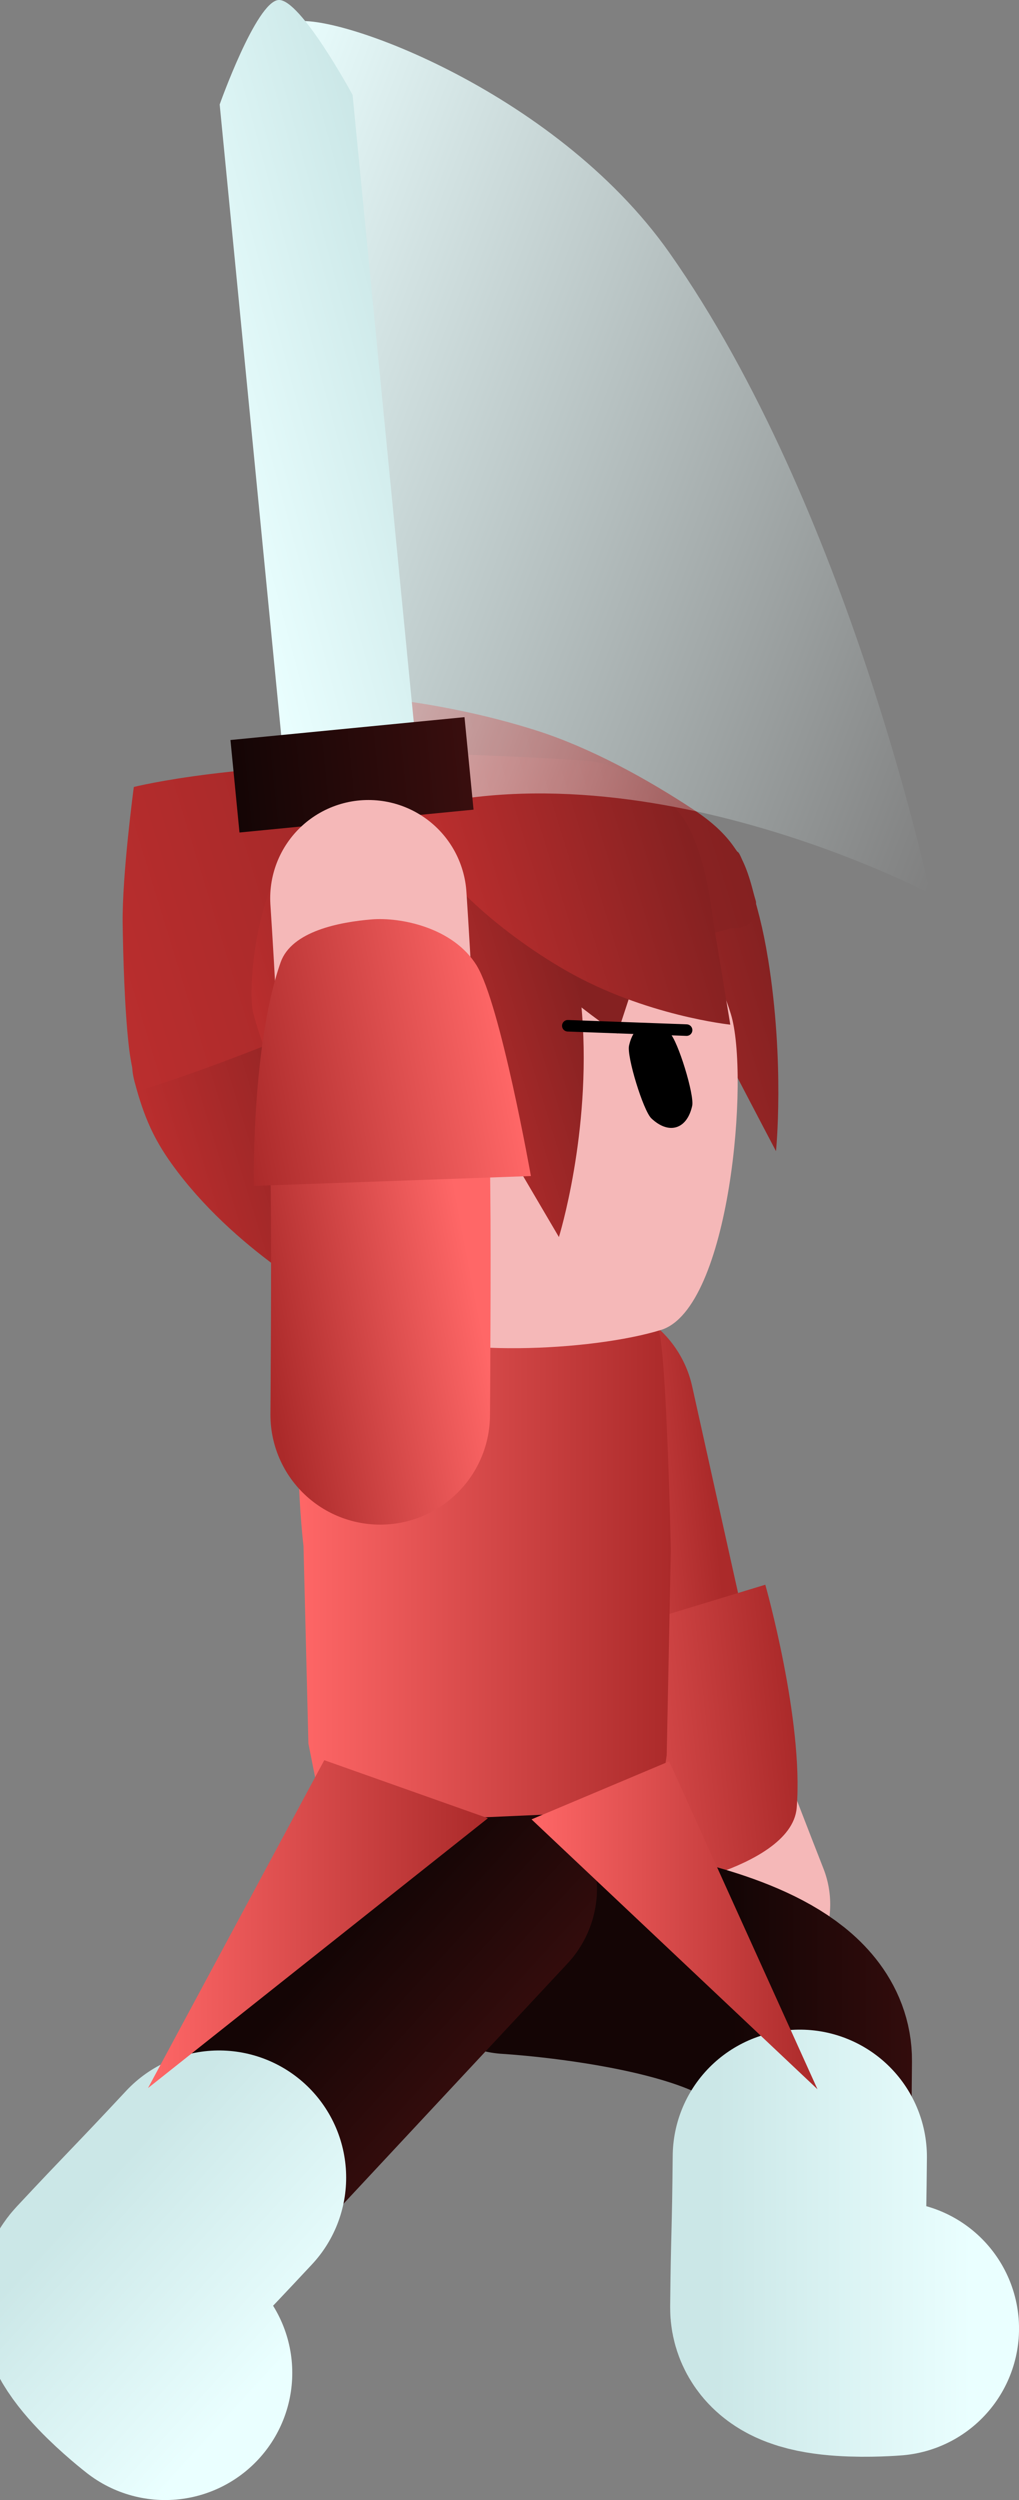<svg version="1.1" xmlns="http://www.w3.org/2000/svg" xmlns:xlink="http://www.w3.org/1999/xlink" width="44.094" height="108.139" viewBox="0,0,44.094,108.139"><rect x="0" y="0" width="44.094" height="108.139" fill="#808080" stroke="none"/><defs><linearGradient x1="244.196" y1="176.909" x2="253.642" y2="175.901" gradientUnits="userSpaceOnUse" id="color-1"><stop offset="0" stop-color="#ff6767"/><stop offset="1" stop-color="#ab2a2a"/></linearGradient><linearGradient x1="245.067" y1="189.157" x2="257.357" y2="187.845" gradientUnits="userSpaceOnUse" id="color-2"><stop offset="0" stop-color="#ff6767"/><stop offset="1" stop-color="#ab2a2a"/></linearGradient><linearGradient x1="254.693" y1="201.732" x2="264.193" y2="201.732" gradientUnits="userSpaceOnUse" id="color-3"><stop offset="0" stop-color="#140505"/><stop offset="1" stop-color="#390e0e"/></linearGradient><linearGradient x1="254.065" y1="210.27" x2="265.065" y2="210.27" gradientUnits="userSpaceOnUse" id="color-4"><stop offset="0" stop-color="#cbe7e7"/><stop offset="1" stop-color="#eaffff"/></linearGradient><linearGradient x1="233.404" y1="201.938" x2="240.409" y2="208.355" gradientUnits="userSpaceOnUse" id="color-5"><stop offset="0" stop-color="#140505"/><stop offset="1" stop-color="#390e0e"/></linearGradient><linearGradient x1="227.22" y1="207.921" x2="235.332" y2="215.352" gradientUnits="userSpaceOnUse" id="color-6"><stop offset="0" stop-color="#cbe7e7"/><stop offset="1" stop-color="#eaffff"/></linearGradient><linearGradient x1="235.928" y1="180.978" x2="252.047" y2="180.978" gradientUnits="userSpaceOnUse" id="color-7"><stop offset="0" stop-color="#ff6767"/><stop offset="1" stop-color="#ab2a2a"/></linearGradient><linearGradient x1="229.422" y1="196.469" x2="244.13" y2="196.469" gradientUnits="userSpaceOnUse" id="color-8"><stop offset="0" stop-color="#ff6767"/><stop offset="1" stop-color="#ab2a2a"/></linearGradient><linearGradient x1="246.019" y1="196.519" x2="258.392" y2="196.519" gradientUnits="userSpaceOnUse" id="color-9"><stop offset="0" stop-color="#ff6767"/><stop offset="1" stop-color="#ab2a2a"/></linearGradient><linearGradient x1="245.779" y1="156.561" x2="256.072" y2="153.396" gradientUnits="userSpaceOnUse" id="color-10"><stop offset="0" stop-color="#ba2e2e"/><stop offset="1" stop-color="#852121"/></linearGradient><linearGradient x1="227.579" y1="154.142" x2="253.854" y2="146.063" gradientUnits="userSpaceOnUse" id="color-11"><stop offset="0" stop-color="#ba2e2e"/><stop offset="1" stop-color="#852121"/></linearGradient><linearGradient x1="232.96" y1="163.773" x2="254.644" y2="157.105" gradientUnits="userSpaceOnUse" id="color-12"><stop offset="0" stop-color="#ffd499"/><stop offset="1" stop-color="#ffd599"/></linearGradient><linearGradient x1="230.419" y1="165.215" x2="239.471" y2="162.432" gradientUnits="userSpaceOnUse" id="color-13"><stop offset="0" stop-color="#ba2e2e"/><stop offset="1" stop-color="#852121"/></linearGradient><linearGradient x1="227.267" y1="154.792" x2="254.01" y2="146.568" gradientUnits="userSpaceOnUse" id="color-14"><stop offset="0" stop-color="#ba2e2e"/><stop offset="1" stop-color="#852121"/></linearGradient><linearGradient x1="235.542" y1="162.2" x2="244.594" y2="159.417" gradientUnits="userSpaceOnUse" id="color-15"><stop offset="0" stop-color="#ba2e2e"/><stop offset="1" stop-color="#852121"/></linearGradient><linearGradient x1="241.132" y1="157.658" x2="248.11" y2="155.512" gradientUnits="userSpaceOnUse" id="color-16"><stop offset="0" stop-color="#ba2e2e"/><stop offset="1" stop-color="#852121"/></linearGradient><linearGradient x1="243.307" y1="154.152" x2="253.369" y2="151.058" gradientUnits="userSpaceOnUse" id="color-17"><stop offset="0" stop-color="#ba2e2e"/><stop offset="1" stop-color="#852121"/></linearGradient><linearGradient x1="229.56" y1="128.734" x2="266.703" y2="142.878" gradientUnits="userSpaceOnUse" id="color-18"><stop offset="0" stop-color="#eaffff"/><stop offset="1" stop-color="#eaffff" stop-opacity="0"/></linearGradient><linearGradient x1="237.246" y1="152.897" x2="240.422" y2="152.577" gradientUnits="userSpaceOnUse" id="color-19"><stop offset="0" stop-color="#140505"/><stop offset="1" stop-color="#390e0e"/></linearGradient><linearGradient x1="231.314" y1="130.903" x2="241.198" y2="128.255" gradientUnits="userSpaceOnUse" id="color-20"><stop offset="0" stop-color="#eaffff"/><stop offset="1" stop-color="#cbe7e7"/></linearGradient><linearGradient x1="233.181" y1="147.268" x2="243.319" y2="146.247" gradientUnits="userSpaceOnUse" id="color-21"><stop offset="0" stop-color="#140505"/><stop offset="1" stop-color="#390e0e"/></linearGradient><linearGradient x1="244.118" y1="171.92" x2="234.789" y2="173.711" gradientUnits="userSpaceOnUse" id="color-22"><stop offset="0" stop-color="#ff6767"/><stop offset="1" stop-color="#ab2a2a"/></linearGradient><linearGradient x1="244.84" y1="158.085" x2="233.189" y2="160.323" gradientUnits="userSpaceOnUse" id="color-23"><stop offset="0" stop-color="#ff6767"/><stop offset="1" stop-color="#ab2a2a"/></linearGradient></defs><g transform="translate(-223.018,-113.242)"><g data-paper-data="{&quot;isPaintingLayer&quot;:true}" fill-rule="nonzero" stroke-linejoin="miter" stroke-miterlimit="10" stroke-dasharray="" stroke-dashoffset="0" style="mix-blend-mode: normal"><g><path d="M254.693,195.617c0,0 -3.268,-8.3 -3.955,-10.669c-0.815,-2.811 -2.308,-10.685 -2.308,-10.685" fill="none" stroke="#f5b8b8" stroke-width="8.5" stroke-linecap="round"/><path d="M251.706,187.985c-0.248,-0.793 -0.584,-1.227 -1.025,-3.186c-0.455,-2.024 -2.349,-10.562 -2.349,-10.562" fill="none" stroke="url(#color-1)" stroke-width="9.5" stroke-linecap="round"/><path d="M249.263,193.482c-1.421,-1.339 -4.61,-8.202 -4.61,-8.202l11.481,-3.492c0,0 1.663,5.857 1.359,9.646c-0.114,1.426 -2.021,2.338 -3.332,2.805c-1.149,0.41 -3.477,0.581 -4.898,-0.758z" fill="url(#color-2)" stroke="none" stroke-width="0" stroke-linecap="butt"/></g><g fill="none" stroke-linecap="round"><path d="M245.048,197.34c0,0 12.722,0.719 12.683,5.038c-0.027,3.034 -0.073,8.187 -0.098,10.909c-0.01,1.104 3.618,0.799 3.618,0.799" stroke="url(#color-3)" stroke-width="9.5"/><path d="M261.613,213.964c0,0 -4.107,0.346 -4.096,-0.905c0.028,-3.081 0.08,-3.091 0.11,-6.526" stroke="url(#color-4)" stroke-width="11"/></g><g fill="none" stroke-linecap="round"><path d="M229.896,215.478c0,0 -2.881,-2.225 -2.128,-3.033c1.856,-1.99 5.371,-5.759 7.44,-7.978c2.946,-3.159 8.893,-9.535 8.893,-9.535" stroke="url(#color-5)" stroke-width="9.5"/><path d="M230.165,215.88c0,0 -3.262,-2.519 -2.409,-3.434c2.102,-2.253 2.398,-2.5 4.741,-5.012" stroke="url(#color-6)" stroke-width="11"/></g><g stroke-width="0" stroke-linecap="butt"><path d="M236.578,170.724c0.378,-1.147 2.774,-0.335 2.774,-0.335h9.352c0,0 2.456,-0.711 2.809,0.335c0.353,1.046 0.533,9.556 0.533,9.556l-0.178,8.885l-0.356,2.347l-7.503,0.335l-7.112,-0.503l-0.533,-2.682l-0.213,-8.55c0,0 -0.72,-5.904 0.427,-9.388z" fill="url(#color-7)" stroke="#001966"/><path d="M229.422,203.561l7.628,-14.183l7.081,2.51z" fill="url(#color-8)" stroke="none"/><path d="M246.019,191.938l5.956,-2.51l6.417,14.183z" data-paper-data="{&quot;index&quot;:null}" fill="url(#color-9)" stroke="none"/></g><g stroke-linecap="butt"><path d="M256.25,154.698c0.733,4.541 0.347,8.337 0.347,8.337c0,0 -3.599,-6.827 -4.428,-8.571c-0.312,-0.656 -4.315,-3.515 -4.315,-3.515c0,0 -5.838,-2.885 -4.532,-3.433c1.009,-0.424 11.537,2.915 11.537,2.915c0,0 -0.055,-1.044 0.442,0.482c0.497,1.527 0.748,2.55 0.947,3.784z" data-paper-data="{&quot;index&quot;:null}" fill="url(#color-10)" stroke="none" stroke-width="0"/><path d="M255.669,152.099c0.368,1.801 -1.609,1.2 -1.609,1.2c0,0 -2.563,-1.245 -5.027,-1.03c-2.434,0.213 -4.755,1.884 -6.73,2.435c-4.221,1.177 -12.871,5.463 -12.871,5.463l8.46,-16.872c0,0 3.996,0.161 8.348,1.548c2.353,0.75 4.824,2.12 6.792,3.421c1.524,1.008 2.269,2.033 2.637,3.835z" fill="url(#color-11)" stroke="none" stroke-width="0"/><path d="M240.447,149.53c2.992,-0.92 6.078,-0.531 8.648,0.84c2.57,1.372 4.624,3.725 5.549,6.735c0.82,2.665 -0.032,12.743 -3.024,13.663c-2.992,0.92 -9.427,1.23 -11.996,-0.141c-2.57,-1.372 -5.739,-3.845 -6.664,-6.854c-0.925,-3.009 -0.549,-6.11 0.806,-8.689c1.355,-2.578 3.69,-4.634 6.681,-5.554z" fill="#f5b8b8" stroke="url(#color-12)" stroke-width="0"/><path d="M252.004,157.931c0.349,0.332 1.068,2.671 0.966,3.142c-0.103,0.472 -0.338,0.817 -0.683,0.923c-0.345,0.106 -0.733,-0.047 -1.084,-0.38c-0.349,-0.332 -1.068,-2.671 -0.966,-3.142c0.103,-0.472 0.338,-0.817 0.683,-0.923c0.345,-0.106 0.733,0.047 1.084,0.38z" data-paper-data="{&quot;index&quot;:null}" fill="#000000" stroke="none" stroke-width="1.301"/><path d="M228.851,160.071c-0.4,-1.51 0.454,-0.741 0.454,-0.741c0,0 -0.006,-5.144 1.951,-7.623c2.416,-3.061 6.96,-3.597 7.833,-3.804c1.122,-0.266 -1.199,9.388 -1.199,9.388l-0.461,12.317c0,0 -4.296,-2.255 -7.005,-6.057c-0.736,-1.033 -1.172,-1.97 -1.572,-3.48z" data-paper-data="{&quot;index&quot;:null}" fill="url(#color-13)" stroke="none" stroke-width="0"/><path d="M255.724,152.218c0.102,0.331 -0.677,1.068 -0.677,1.068c0,0 -1.168,0.321 -2.366,0.65c-1.636,0.449 -1.355,-3.079 -6.093,-1.778c-1.905,0.523 -5.235,3.293 -7.622,4.395c-5.436,2.509 -9.961,3.883 -9.961,3.883c0,0 -0.281,-0.788 -0.412,-1.935c-0.187,-1.642 -0.248,-3.964 -0.267,-5.296c-0.031,-2.111 0.483,-5.923 0.483,-5.923c0,0 4.644,-1.18 12.724,-0.965c5.509,0.146 10.825,1.258 13.174,3.514c0.606,0.582 0.818,1.739 1.017,2.387z" fill="url(#color-14)" stroke="none" stroke-width="0"/><path d="M233.975,157.056c-0.217,-0.82 -0.02,-4.682 1.587,-7.098c1.351,-2.031 4.141,-2.738 4.141,-2.738l3.311,7.056l-0.461,12.317c0,0 -4.296,-2.255 -7.005,-6.057c-0.736,-1.033 -1.172,-1.97 -1.572,-3.48z" data-paper-data="{&quot;index&quot;:null}" fill="url(#color-15)" stroke="none" stroke-width="0"/><path d="M241.701,148.276c-0.165,-1.242 0.67,-0.413 0.67,-0.413l10.322,1.081l-2.959,9.006c0,0 -4.52,-2.973 -6.902,-6.615c-0.647,-0.99 -0.966,-1.817 -1.131,-3.059z" fill="#852121" stroke="none" stroke-width="0"/><path d="M248.207,157.125c0.393,5.138 -1.004,9.625 -1.004,9.625c0,0 -4.707,-8.012 -5.855,-9.967c-0.479,-0.815 -1.571,-11.235 -0.447,-11.703c0.943,-0.392 5.832,6.15 6.397,7.829c0.566,1.679 0.803,2.82 0.909,4.216z" data-paper-data="{&quot;index&quot;:null}" fill="url(#color-16)" stroke="none" stroke-width="0"/><path d="M238.258,145.715c0,0 8.475,0.25 10.413,0.466c0.547,0.061 2.65,0.601 3.933,2.485c0.974,1.431 1.263,4.339 1.263,4.339l0.752,4.558c0,0 -3.69,-0.384 -7.091,-2.329c-2.917,-1.668 -6.223,-4.522 -6.649,-6.774z" fill="url(#color-17)" stroke="none" stroke-width="0"/></g><path d="M247.589,157.611l5.139,0.188" fill="none" stroke="#000000" stroke-width="0.5" stroke-linecap="round"/><path d="M263.267,151.9c0,0 -13.729,-7.269 -24.514,-2.988c-4.542,1.803 -3.609,-15.321 -3.609,-15.321c0,0 -1.458,-18.494 0.503,-19.365c1.429,-0.635 11.322,2.829 16.336,9.946c7.764,11.021 11.284,27.727 11.284,27.727z" fill="url(#color-18)" stroke="none" stroke-width="NaN" stroke-linecap="butt"/><g stroke="none" stroke-linecap="butt"><path d="M237.663,157.047l-0.811,-8.312l3.152,-0.308l0.811,8.312z" fill="url(#color-19)" stroke-width="0"/><path d="M235.235,145.536l-2.711,-27.775c0,0 1.569,-4.424 2.539,-4.518c0.942,-0.092 3.212,4.104 3.212,4.104l2.697,27.629z" fill="url(#color-20)" stroke-width="0.5"/><path d="M233.381,149.252l-0.391,-4.001l10.128,-0.989l0.391,4.001z" fill="url(#color-21)" stroke-width="0"/></g><g><path d="M238.96,152.096c0,0 0.489,7.258 0.472,10.91c-0.017,3.747 -0.171,11.119 -0.171,11.119" fill="none" stroke="#f5b8b8" stroke-width="8.5" stroke-linecap="round"/><path d="M239.436,161.622c0.084,0.815 0.012,0.288 0.048,3.13c0.038,3.024 -0.014,9.687 -0.014,9.687" fill="none" stroke="url(#color-22)" stroke-width="9.5" stroke-linecap="round"/><path d="M243.641,155c1.029,1.659 2.35,9.111 2.35,9.111l-11.992,0.427c0,0 -0.104,-6.087 1.163,-9.672c0.477,-1.349 2.554,-1.741 3.941,-1.856c1.216,-0.101 3.51,0.331 4.539,1.99z" fill="url(#color-23)" stroke="none" stroke-width="0" stroke-linecap="butt"/></g></g></g></svg><!--rotationCenter:16.981799999999993:66.75836946961275-->